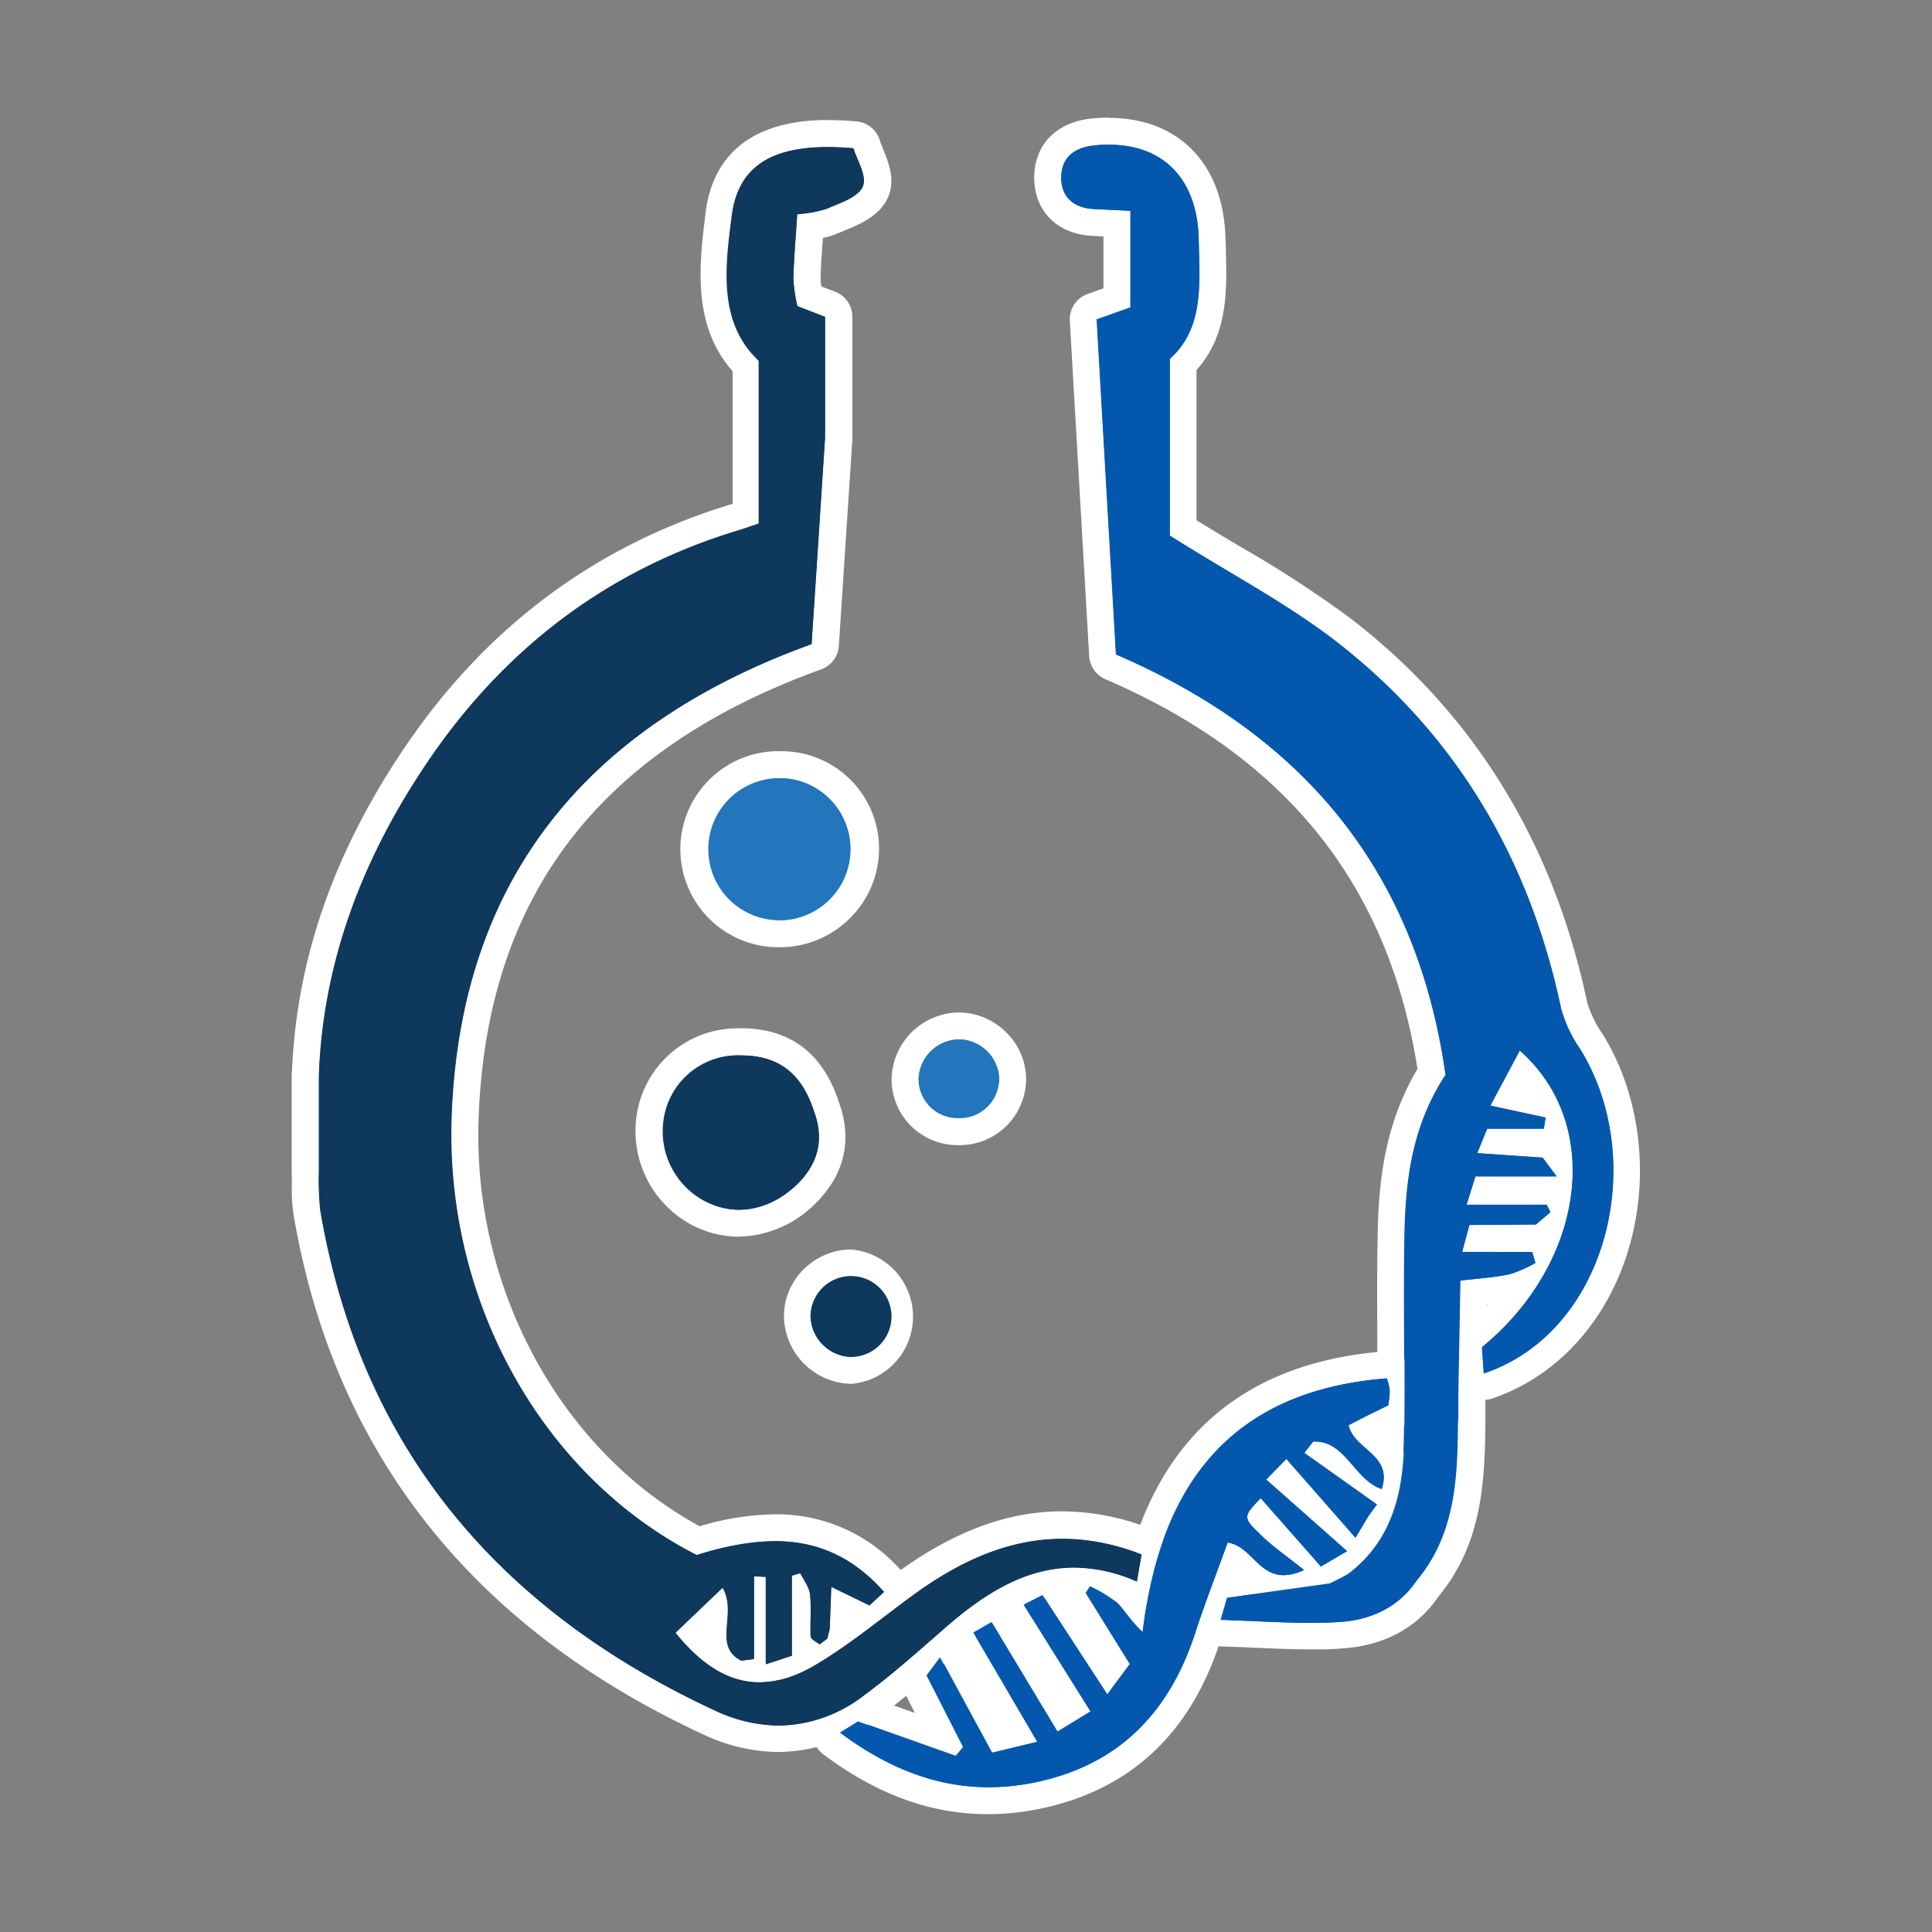 <svg xmlns="http://www.w3.org/2000/svg" viewBox="0 0 286.58 286.58"><rect x="0" y="0" width="286.58" height="286.58" fill="#808080" stroke="none"/><g id="Clean_space" data-name="Clean space"><rect width="286.58" height="286.58" fill="none"/></g><g id="Logo_Artwork" data-name="Logo Artwork"><path d="M115.87,138.5a12.37,12.37,0,0,1-8.94-3.74,12.57,12.57,0,0,1-3.55-9.15,12.42,12.42,0,0,1,12.52-12.18h.15A12.61,12.61,0,0,1,128.42,126a12.44,12.44,0,0,1-3.74,8.75,12.65,12.65,0,0,1-8.81,3.71Z" fill="#2375bc"/><path d="M115.9,115.43H116a10.54,10.54,0,0,1-.16,21.07h0a10.54,10.54,0,0,1,0-21.07m0-4a14.54,14.54,0,1,0,0,29.07,14.64,14.64,0,0,0,10.22-4.29,14.46,14.46,0,0,0-10-24.78Z" fill="#fff"/><path d="M142.16,167.86a7.79,7.79,0,0,1-7.91-7.85A7.94,7.94,0,0,1,148,154.67a7.74,7.74,0,0,1,2.23,5.5,7.85,7.85,0,0,1-7.93,7.69Z" fill="#2375bc"/><path d="M142.23,154.18h.05a6.06,6.06,0,0,1,5.92,5.95,5.82,5.82,0,0,1-5.94,5.73h-.08a5.8,5.8,0,0,1-5.93-5.82,6.08,6.08,0,0,1,6-5.86m0-4a10.11,10.11,0,0,0-10,9.81,9.78,9.78,0,0,0,9.88,9.87h.13a9.84,9.84,0,0,0,9.94-9.65,9.71,9.71,0,0,0-2.8-6.93,10.11,10.11,0,0,0-7.07-3.1Z" fill="#fff"/><path d="M47.32,175.79a2,2,0,0,1-2-2l0-14.26a2,2,0,0,1,2-2h0a2,2,0,0,1,2,2l0,14.27a2,2,0,0,1-2,2Z" fill="#001c46"/><path d="M47.29,159.52l0,14.27,0-14.27m0-4h0a4,4,0,0,0-4,4v7.14l0,7.13a4,4,0,0,0,4,4h0a4,4,0,0,0,4-4l0-7.12v-7.15a4,4,0,0,0-4-4Z" fill="#fff"/><path d="M194.39,242.7c-2.58,0-5.13-.11-7.84-.23-1.8-.08-3.64-.16-5.51-.21a2,2,0,0,1-1.57-.81,2,2,0,0,1-.31-1.74l1-3.29a2,2,0,0,1,1.65-1.42l14.92-2,1.37-.69.73-.45c5.08-3.87,7.32-9.3,7.48-18.14.08-5,.06-10,0-14.9,0-5.2-.05-10.57.06-15.87.16-7.71,1-15.94,6-23.91-4.25-28.44-19.82-48.1-47.59-60.07a2,2,0,0,1-1.21-1.72L160.69,47.5a2,2,0,0,1,1.33-2l3.66-1.3v-11L162.21,33c-4.19-.2-6.8-2.75-6.8-6.66s2.49-6.32,6.65-6.76a22.69,22.69,0,0,1,2.44-.13c9.21,0,15.06,6.12,15.28,16,0,.53,0,1.07.05,1.6.17,6.07.35,12.34-4.33,17.06V78.36c2.47,1.53,4.91,3,7.28,4.4a165.86,165.86,0,0,1,16.4,10.67c17.86,13.73,29.41,32.5,34.33,55.81a18.2,18.2,0,0,0,2.56,5.31c5.69,9.21,6.81,21.56,2.93,32.25-3.37,9.31-9.87,16-18.29,18.79a2,2,0,0,1-2.35-.87l-.09,5.67-.06,1c-.05,8.76-.61,17.21-6.57,24.36-2.81,4.13-7.24,6.51-12.85,6.87C197.42,242.66,196,242.7,194.39,242.7Zm24.09-44.39.07-.06a37.46,37.46,0,0,0,7.09-7.68,8,8,0,0,1-1.31.39,53.13,53.13,0,0,1-5.33.72l-.4,0Zm8.81-14.63a2,2,0,0,1,1.66.88c.27-.63.51-1.26.73-1.9l-.55.48a2,2,0,0,1-1.29.48l-7.68.06Zm2.1-7a2,2,0,0,1,1.59.79c.05-.33.09-.67.13-1H220.32l-.06.2Zm-.42-7a2,2,0,0,1,1.46.8l.75,1a22.06,22.06,0,0,0-.48-3.07,2,2,0,0,1-1.71,1h-4.48Zm0-6.06a20.77,20.77,0,0,0-3.07-4.53l-1.85,3.46Z" fill="#0358ad"/><path d="M164.5,21.47c8.12,0,13.09,5.15,13.29,14,.14,6.56.8,13.23-4.29,17.76V79.46C182.27,85,190.61,89.36,198,95c18,13.87,28.89,32.41,33.58,54.63a19.86,19.86,0,0,0,2.83,6c10.25,16.61,4,42-14.3,48.08-.1-1.45-.19-2.79-.26-3.9,15.33-12.55,18.05-33.06,5.6-44L221.07,164l8.19,1.78-.27,1.65h-8.4c-.52,1.3-.92,2.29-1.47,3.63l9.71.67,2.07,2.78H218.85c-.37,1.18-.73,2.36-1.31,4.2h11.85c.18.37.37.74.56,1.11l-2.13,1.82-9.86.07c-.29,1.09-.59,2.17-1.08,4h10.41l.49,1.63a18.94,18.94,0,0,1-3.85,1.69c-2.4.49-4.86.64-7.3.93q-.15,8.46-.31,16.94c0,1.16,0,2.32,0,3.48l-.06.92c-.05,8.27-.47,16.45-6.17,23.23-2.71,4-6.9,5.79-11.37,6.07-1.42.09-2.85.13-4.28.13-4.29,0-8.67-.32-13.3-.43.59-2,.86-3,.95-3.29l15.24-2.09L199,234l.89-.54c6.6-5,8.21-12.14,8.34-19.77.18-10.25-.11-20.51.1-30.76.16-8,1.16-16,6.08-23.5-4.17-29.4-20.18-50-48.89-62.36-.94-16.31-1.91-33.09-2.86-49.7l5-1.78V31.27L162.31,31c-3-.14-4.9-1.7-4.9-4.66s1.91-4.45,4.86-4.77a21.54,21.54,0,0,1,2.23-.12m0-4c-.86,0-1.75.05-2.65.14-5.2.56-8.43,3.91-8.44,8.74,0,5,3.42,8.42,8.71,8.66l1.56.08v7.7l-2.34.83a4,4,0,0,0-2.65,4l2.87,49.7a4,4,0,0,0,2.41,3.45c26.84,11.57,42,30.49,46.29,57.81-4.91,8.23-5.75,16.86-5.9,24.29-.11,5.32-.08,10.71-.06,15.92,0,4.88,0,9.92,0,14.85-.15,8.12-2.13,13.08-6.62,16.53l0,0-.52.32-1,.5-14.48,2h-.11a4,4,0,0,0-3.3,2.85l0,.06-.94,3.23a4,4,0,0,0,.62,3.48,4,4,0,0,0,3.13,1.63c1.85.05,3.7.13,5.49.21,2.72.12,5.29.23,7.91.23,1.63,0,3.12,0,4.53-.14,6.21-.39,11.15-3,14.32-7.65,6.31-7.63,6.91-16.41,7-25.5l0-.38,0-.43c0-.06,0-.12,0-.18v-.06l0-2.67a4.16,4.16,0,0,0,1-.2c8.88-3,16-10.26,19.53-20,4.08-11.26,2.89-24.28-3.1-34a16.86,16.86,0,0,1-2.31-4.68c-5-23.78-16.82-42.95-35.07-57a167.17,167.17,0,0,0-16.59-10.79c-2.06-1.23-4.17-2.49-6.31-3.81V54.89C182.19,49.65,182,43,181.83,37c0-.53,0-1.06-.05-1.59-.25-11-6.87-17.92-17.28-17.92Zm56.07,176.06h.12l-.13.14v-.13Z" fill="#fff"/><path d="M146.63,267.12c-7.94,0-15.54-2.78-23.24-8.49a2,2,0,0,1,.11-3.29l2.66-1.71a2,2,0,0,1,1.08-.32,2.14,2.14,0,0,1,.67.11l11.94,4.24-4.22-8.27a2,2,0,0,1,.19-2.12l2-2.67a2,2,0,0,1,1.59-.8h.15a2,2,0,0,1,1.6,1l7,12.8,2.59-.63-8.12-13.89a2,2,0,0,1,.73-2.74l2.7-1.55a2,2,0,0,1,2.71.7l8.75,14.54,1.45-.88-8.85-14.1a2,2,0,0,1,.78-2.85l2.8-1.43a2,2,0,0,1,.91-.22,2,2,0,0,1,1.67.91l8.05,12.35.83-1.11-5.84-9.41a2,2,0,0,1,0-2.14l.63-1a2,2,0,0,1,1.67-.9,2,2,0,0,1,1,.27c.37.22.77.42,1.16.62a12.84,12.84,0,0,1,3.13,2,11.94,11.94,0,0,1,1.17,1.3c3.85-21.89,16.12-33.36,37.42-35h.16a2,2,0,0,1,1.93,1.49c0,.09.06.19.09.29a7.22,7.22,0,0,1,.4,1.85,8.28,8.28,0,0,1-.16,1.93l-.09.64a2,2,0,0,1-1.11,1.56l-1.1.54-2.15,1.05-.79.4c.33.36.75.72,1.19,1.11,1.73,1.53,4.36,3.84,2.91,8.14a2,2,0,0,1-.72,1,2,2,0,0,1,.09.35,2,2,0,0,1-.36,1.5L204.67,226l-1.88,3.15a2,2,0,0,1-1,.83,1.82,1.82,0,0,1,0,.33,2,2,0,0,1-1,1.53l-3.88,2.27a1.93,1.93,0,0,1-1,.28,2,2,0,0,1-.93-.23,2,2,0,0,1-.73.56,9.26,9.26,0,0,1-3.87,1h0c-2.83,0-4.55-1.68-5.93-3a14.25,14.25,0,0,0-1.23-1.12c-.26.71-.52,1.43-.79,2.15-1.12,3-2.28,6.15-3.3,9.28-4.24,13-12.79,20.91-25.4,23.46A36.39,36.39,0,0,1,146.63,267.12Zm44.26-47.6-.15-.17,0,0Z" fill="#0358ad"/><path d="M205.73,204.52a8.65,8.65,0,0,1,.42,1.75,12.53,12.53,0,0,1-.24,2.21l-3.27,1.6-2.6,1.34c.79,3.67,6.62,4.38,4.91,9.47-4-1.37-5.37-7.06-9.85-7.06h-.31l-1.31,1.68,10.77,7.65c-.42.56-.83,1.13-1.25,1.7l-1.93,3.23-10.25-11.69-3,3.06,12,10.62-3.88,2.28L187,222.23c-2.67,2.79-2.73,2.86.28,5.71,1.7,1.62,3.65,3,6.14,4.94a7.25,7.25,0,0,1-3,.77c-3.78,0-4.9-4.33-8.31-4.83-1.58,4.39-3.35,8.9-4.84,13.49-3.86,11.84-11.43,19.6-23.9,22.12a34.2,34.2,0,0,1-6.72.68c-7.88,0-15.08-2.92-22-8.09l2.66-1.71,14.48,5.14,1.11-1.33c-1.75-3.45-3.51-6.89-5.42-10.64l2-2.68L147.17,260l6.7-1.62-9.49-16.21,2.71-1.55c3.23,5.38,6.36,10.57,9.78,16.25l4.9-3L151.84,238l2.8-1.43c3.17,4.88,6.22,9.55,9.61,14.75l3.35-4.5c-2.22-3.59-4.39-7.07-6.55-10.56l.63-1a20.71,20.71,0,0,1,3.92,2.36c1.21,1.16,2,2.72,3.9,4.46,2.6-21.93,13.14-35.83,36.23-37.63m0-4h-.32c-20.85,1.63-33.77,12.76-38.5,33.13a21,21,0,0,0-2.15-1.22c-.39-.2-.75-.39-1.06-.57a4,4,0,0,0-5.37,1.27l-.31.48-.29.44a4,4,0,0,0-4.91-1l-2.58,1.32-.22.11a4,4,0,0,0-2,2.23,3.64,3.64,0,0,0-1-.13,4,4,0,0,0-2,.53l-2.22,1.27-.48.28a4,4,0,0,0-1.88,2.44,3.88,3.88,0,0,0-.13.83,3.52,3.52,0,0,0-.65-.1l-.3,0a4,4,0,0,0-3.19,1.59l-1.29,1.7-.73,1a4,4,0,0,0-.38,4.23l1.94,3.81-7.21-2.56a4.1,4.1,0,0,0-1.34-.23,3.92,3.92,0,0,0-2.16.64l-2.66,1.71a4,4,0,0,0-.22,6.57c8,6,16,8.88,24.43,8.88a38,38,0,0,0,7.51-.76c13.38-2.7,22.43-11,26.91-24.8.93-2.86,2-5.75,3-8.55a9.21,9.21,0,0,0,6.32,2.65,11.21,11.21,0,0,0,4.7-1.13,2.31,2.31,0,0,0,.35-.18,3.87,3.87,0,0,0,.48,0,4,4,0,0,0,2-.55l3.87-2.28a4,4,0,0,0,1.84-2.39,4.29,4.29,0,0,0,.84-1l1.83-3.07,1.14-1.55a4.07,4.07,0,0,0,.77-2.38,3.81,3.81,0,0,0,.49-1c1.57-4.65-.7-7.64-2.5-9.39l.38-.18,1-.51a4,4,0,0,0,2.22-3.12c0-.19.05-.37.08-.56a10.88,10.88,0,0,0,.18-2.36,9,9,0,0,0-.5-2.35l-.06-.2a4,4,0,0,0-3.86-3Z" fill="#fff"/><path d="M115.51,257.92a24.61,24.61,0,0,1-10.42-2.47c-33.61-15.65-53.63-41.08-59.53-75.56a23.91,23.91,0,0,1-.23-4.27c0-.59,0-1.18,0-1.77l0-14.32c.6-16.44,5.88-31.84,16.15-47.18C73.29,94.66,89.3,82.68,109,76.74c.49-.15,1-.31,1.56-.52V54.28c-6.08-6.24-5-14.85-4-22.46,1-8.12,6.32-12,16.21-12,1.25,0,2.61.06,4,.19a2,2,0,0,1,1.75,1.44,14.38,14.38,0,0,0,.52,1.38c.7,1.67,1.57,3.75.77,5.61-.91,2.09-3.33,3.08-5.47,3.95l-1,.42a10.63,10.63,0,0,1-3.2.72c0,.45-.07.9-.1,1.34-.16,2.29-.31,4.45-.36,6.58a10.12,10.12,0,0,0,.31,2.26A2.38,2.38,0,0,0,120,44l3,1.14a2,2,0,0,1,1.3,1.88v4.62l0,13.37a.53.53,0,0,1,0,.13L122.4,95.66a2,2,0,0,1-1.32,1.75c-33.34,12.08-50.87,35-52.12,68.24-1,26.33,12.88,51.49,34.58,62.88A40.09,40.09,0,0,1,115,226.62c7,0,12.8,2.68,17.64,8.2a2,2,0,0,1,.47,1l1.18-.86c8-5.87,15.67-8.73,23.31-8.73A34.4,34.4,0,0,1,170,228.7a2,2,0,0,1,1.24,2.21l-.69,4a2,2,0,0,1-2.76,1.49,21.23,21.23,0,0,0-8.53-1.9c-5.63,0-11.11,2.59-17.77,8.4L140,244.21c-3.39,3-6.89,6-10.58,8.78A23,23,0,0,1,115.51,257.92Zm3.94-12.4c.16-.09.5-.3.52-.3h0c-.15-.1-.32-.22-.5-.36Zm-16.53-3.19a20.68,20.68,0,0,0,3.41,3.08,9.71,9.71,0,0,1-.45-4.84c0-.39.06-.77.08-1.14Zm22.14-.65a1.09,1.09,0,0,1,0,.18c.94-.67,1.88-1.36,2.81-2.06l-2.68-1.29Z" fill="#0f385d"/><path d="M122.73,21.8q1.81,0,3.87.18c.47,1.64,2,4.13,1.38,5.65s-3.45,2.46-5.44,3.33a18.9,18.9,0,0,1-4.29.77c-.22,3.48-.5,6.56-.57,9.66a24.37,24.37,0,0,0,.59,4L122.38,47v4.62q0,6.67,0,13.37c-.66,10.31-1.32,20.61-2,30.57C86.84,107.69,68.27,130.6,67,165.58c-1,28.09,14,53.73,36.38,65.1A39.83,39.83,0,0,1,115,228.62c5.77,0,11.25,2,16.14,7.52l-2.15,2-5.67-2.75q-.12,3.12-.23,6.23c-.13.49-.25,1-.37,1.46-.38.28-.76.56-1.13.85-.46-.39-1.29-.76-1.32-1.18-.12-2.07.14-4.18-.09-6.23-.12-1.09-.94-2.11-1.45-3.16l-1.26.37v11.88l-3.85,1.26V233.91l-1.76-.1v12.28l-1.88.24c-4.31-2.18-.51-7-2.77-10.83l-7,6.69c3.93,4.9,8,7.36,12.46,7.36A16.42,16.42,0,0,0,121,247c5.09-3,9.7-6.86,14.5-10.37,6.92-5.05,14.15-8.34,22.13-8.34a31.91,31.91,0,0,1,11.71,2.32c-.2,1.14-.4,2.32-.69,4a23.21,23.21,0,0,0-9.32-2.07c-7.17,0-13.28,3.83-19.08,8.89-3.92,3.42-7.81,6.91-12,10a21,21,0,0,1-12.72,4.54,22.66,22.66,0,0,1-9.58-2.28c-32-14.89-52.37-38.85-58.4-74.09a42.43,42.43,0,0,1-.21-5.76l0-14.27c.62-16.94,6.5-32.15,15.82-46.05,11.37-17,26.74-28.87,46.48-34.82.84-.25,1.66-.55,3-1V53.44c-6.06-5.61-5-13.75-4-21.47.87-7,5.42-10.17,14.2-10.17m0-4h0c-13.6,0-17.39,7.44-18.17,13.67v.09c-.94,7.46-2.08,16.63,4,23.51V74.78l-.14,0C88.27,80.9,71.9,93.15,59.78,111.24c-10.48,15.65-15.87,31.4-16.49,48.14v6.73l0,7.69v.12c0,.53,0,1.09,0,1.69a25.66,25.66,0,0,0,.26,4.61c6,35.18,26.42,61.1,60.65,77a26.67,26.67,0,0,0,11.27,2.66,25,25,0,0,0,15.11-5.33c3.75-2.79,7.28-5.88,10.69-8.87l1.52-1.33c6.27-5.47,11.34-7.91,16.45-7.91a19.24,19.24,0,0,1,7.73,1.74,4,4,0,0,0,5.53-3l.69-4a4,4,0,0,0-2.49-4.41,36.12,36.12,0,0,0-13.16-2.59c-7.9,0-15.74,2.85-23.94,8.71A24.52,24.52,0,0,0,115,224.62a40.91,40.91,0,0,0-11.22,1.77C83.14,215.17,70,191,71,165.72c1.23-32.76,17.85-54.49,50.8-66.43a4,4,0,0,0,2.63-3.5l2-30.57a2.18,2.18,0,0,0,0-.25V47a4,4,0,0,0-2.59-3.75l-.21-.08-1.79-.67a5,5,0,0,1-.11-1c0-2,.19-4,.34-6.22a9.62,9.62,0,0,0,2.12-.64l1-.4c2.36-1,5.31-2.17,6.54-5,1.15-2.64,0-5.27-.75-7.18-.18-.43-.38-.91-.45-1.16A4,4,0,0,0,127,18c-1.49-.12-2.9-.19-4.22-.19Z" fill="#fff"/><path d="M109.62,181.46a13.1,13.1,0,0,1-6.78-2,13.74,13.74,0,0,1-6.16-14.87,13.15,13.15,0,0,1,13-10.08h.26c6.48,0,10.63,3.16,12.7,9.64,1.79,4.87.69,9.4-3.19,13.12a14.56,14.56,0,0,1-9.79,4.15Z" fill="#0f385d"/><path d="M109.9,156.56c5.58,0,9,2.63,10.81,8.28,1.59,4.27.56,7.92-2.69,11a12.49,12.49,0,0,1-8.4,3.6,11.09,11.09,0,0,1-5.76-1.67,11.71,11.71,0,0,1-5.24-12.67,11.12,11.12,0,0,1,11-8.56h.23m0-4h-.28a15.1,15.1,0,0,0-14.88,11.59,15.79,15.79,0,0,0,7.07,17.08,15.1,15.1,0,0,0,7.81,2.23,16.48,16.48,0,0,0,11.1-4.64.46.46,0,0,1,.07-.07c4.49-4.3,5.77-9.55,3.7-15.21-2.34-7.29-7.24-11-14.59-11Z" fill="#fff"/><path d="M126.23,203.28a8.25,8.25,0,0,1-8-7.9,7.76,7.76,0,0,1,2.23-5.57,8.12,8.12,0,0,1,5.65-2.46h.1a8,8,0,0,1,.06,15.93Z" fill="#0f385d"/><path d="M126.23,189.35a6,6,0,0,1,0,11.93h0a6.23,6.23,0,0,1-6-5.94,6,6,0,0,1,5.91-6h.08m0-4h-.13a10.07,10.07,0,0,0-7,3.07,9.73,9.73,0,0,0-2.8,7,10.19,10.19,0,0,0,10,9.86h.07a10,10,0,0,0-.07-19.92Z" fill="#fff"/><path d="M116,115.43a10.54,10.54,0,1,0-.16,21.07,10.54,10.54,0,0,0,.16-21.07Z" fill="#2375bc"/><path d="M142.28,154.18a6.08,6.08,0,0,0-6,5.86,6,6,0,0,0,11.95.09A6.06,6.06,0,0,0,142.28,154.18Z" fill="#2375bc"/><path d="M47.29,159.52l0,14.27Z" fill="#001c46"/><path d="M234.38,155.61a19.86,19.86,0,0,1-2.83-6C226.86,127.43,216,108.89,198,95c-7.36-5.66-15.7-10-24.47-15.56V53.24c5.09-4.53,4.43-11.2,4.29-17.76-.22-9.64-6.09-14.9-15.52-13.89-3,.32-4.85,1.83-4.86,4.77s1.91,4.52,4.9,4.66l5.37.25V45.61l-5,1.78c.95,16.61,1.92,33.39,2.86,49.7,28.71,12.38,44.72,33,48.89,62.36-4.92,7.5-5.92,15.45-6.08,23.5-.21,10.25.08,20.51-.1,30.76-.13,7.63-1.74,14.79-8.34,19.77L199,234l-1.75.87L182,237c-.09.29-.36,1.25-.95,3.29,6.18.15,11.9.67,17.58.3,4.47-.28,8.66-2,11.37-6.07,5.7-6.78,6.12-15,6.17-23.23l.06-.92,0-3.48q.17-8.48.31-16.94c2.44-.29,4.9-.44,7.3-.93a18.94,18.94,0,0,0,3.85-1.69l-.49-1.63H216.88c.49-1.82.79-2.9,1.08-4l9.86-.07L230,179.8c-.19-.37-.38-.74-.56-1.11H217.54c.58-1.84.94-3,1.31-4.2H230.9l-2.07-2.78-9.71-.67c.55-1.34.95-2.33,1.47-3.63H229l.27-1.65L221.07,164l4.35-8.16c12.45,10.91,9.73,31.42-5.6,44,.07,1.11.16,2.45.26,3.9C238.37,197.59,244.63,172.22,234.38,155.61Z" fill="#0358ad"/><path d="M193.44,232.88c-2.49-2-4.44-3.32-6.14-4.94-3-2.85-3-2.92-.28-5.71l8.91,10.14,3.88-2.28-12-10.62,3-3.06,10.25,11.69,1.93-3.23c.42-.57.83-1.14,1.25-1.7l-10.77-7.65,1.31-1.68c4.74-.27,6.05,5.65,10.16,7,1.71-5.09-4.12-5.8-4.91-9.47l2.6-1.34,3.27-1.6a12.53,12.53,0,0,0,.24-2.21,8.65,8.65,0,0,0-.42-1.75c-23.09,1.8-33.63,15.7-36.23,37.63-1.86-1.74-2.69-3.3-3.9-4.46a20.71,20.71,0,0,0-3.92-2.36l-.63,1c2.16,3.49,4.33,7,6.55,10.56l-3.35,4.5c-3.39-5.2-6.44-9.87-9.61-14.75l-2.8,1.43,9.93,15.83-4.9,3c-3.42-5.68-6.55-10.87-9.78-16.25l-2.71,1.55,9.49,16.21-6.7,1.62-7.73-14.15-2,2.68c1.91,3.75,3.67,7.19,5.42,10.64l-1.11,1.33-14.48-5.14L124.58,257c8.89,6.6,18.17,9.54,28.77,7.41,12.47-2.52,20-10.28,23.9-22.12,1.49-4.59,3.26-9.1,4.84-13.49C186.27,229.43,187,235.81,193.44,232.88Z" fill="#0358ad"/><path d="M135.45,236.59c-4.8,3.51-9.41,7.35-14.5,10.37-7.87,4.65-14.51,3-20.78-4.77l7-6.69c2.26,3.88-1.54,8.65,2.77,10.83l1.88-.24V233.81l1.76.1v12.94l3.85-1.26V233.71l1.26-.37c.51,1,1.33,2.07,1.45,3.16.23,2.05,0,4.16.09,6.23,0,.42.86.79,1.32,1.18.37-.29.75-.57,1.13-.85.12-.49.24-1,.37-1.46q.11-3.1.23-6.23l5.67,2.75,2.15-2c-8.09-9.21-17.83-8.53-27.78-5.46-22.41-11.37-37.43-37-36.38-65.1,1.31-35,19.88-57.89,53.44-70.05.64-10,1.3-20.26,2-30.57l0-13.37V47l-4.11-1.55a24.37,24.37,0,0,1-.59-4c.07-3.1.35-6.18.57-9.66a18.9,18.9,0,0,0,4.29-.77c2-.87,4.74-1.72,5.44-3.33s-.91-4-1.38-5.65c-11.32-1-17.08,2.05-18.07,10-1,7.72-2,15.86,4,21.47V77.65c-1.33.45-2.15.75-3,1C89.85,84.6,74.48,96.48,63.11,113.47c-9.32,13.9-15.2,29.11-15.82,46.05l0,14.27a42.43,42.43,0,0,0,.21,5.76c6,35.24,26.44,59.2,58.4,74.09,7.89,3.67,15.4,2.89,22.3-2.26,4.16-3.1,8.05-6.59,12-10,8.15-7.11,16.91-11.8,28.4-6.82.29-1.66.49-2.84.69-4C156.44,225.56,145.6,229.19,135.45,236.59Z" fill="#0f385d"/><path d="M109.67,156.56a11.12,11.12,0,0,0-11,8.56,11.71,11.71,0,0,0,5.24,12.67c4.63,2.76,9.79,2.06,14.16-1.93,3.25-3.1,4.28-6.75,2.69-11C118.9,159.12,115.39,156.48,109.67,156.56Z" fill="#0f385d"/><path d="M120.24,195.34a6.22,6.22,0,0,0,6,5.94,6,6,0,1,0-6-5.94Z" fill="#0f385d"/></g></svg>